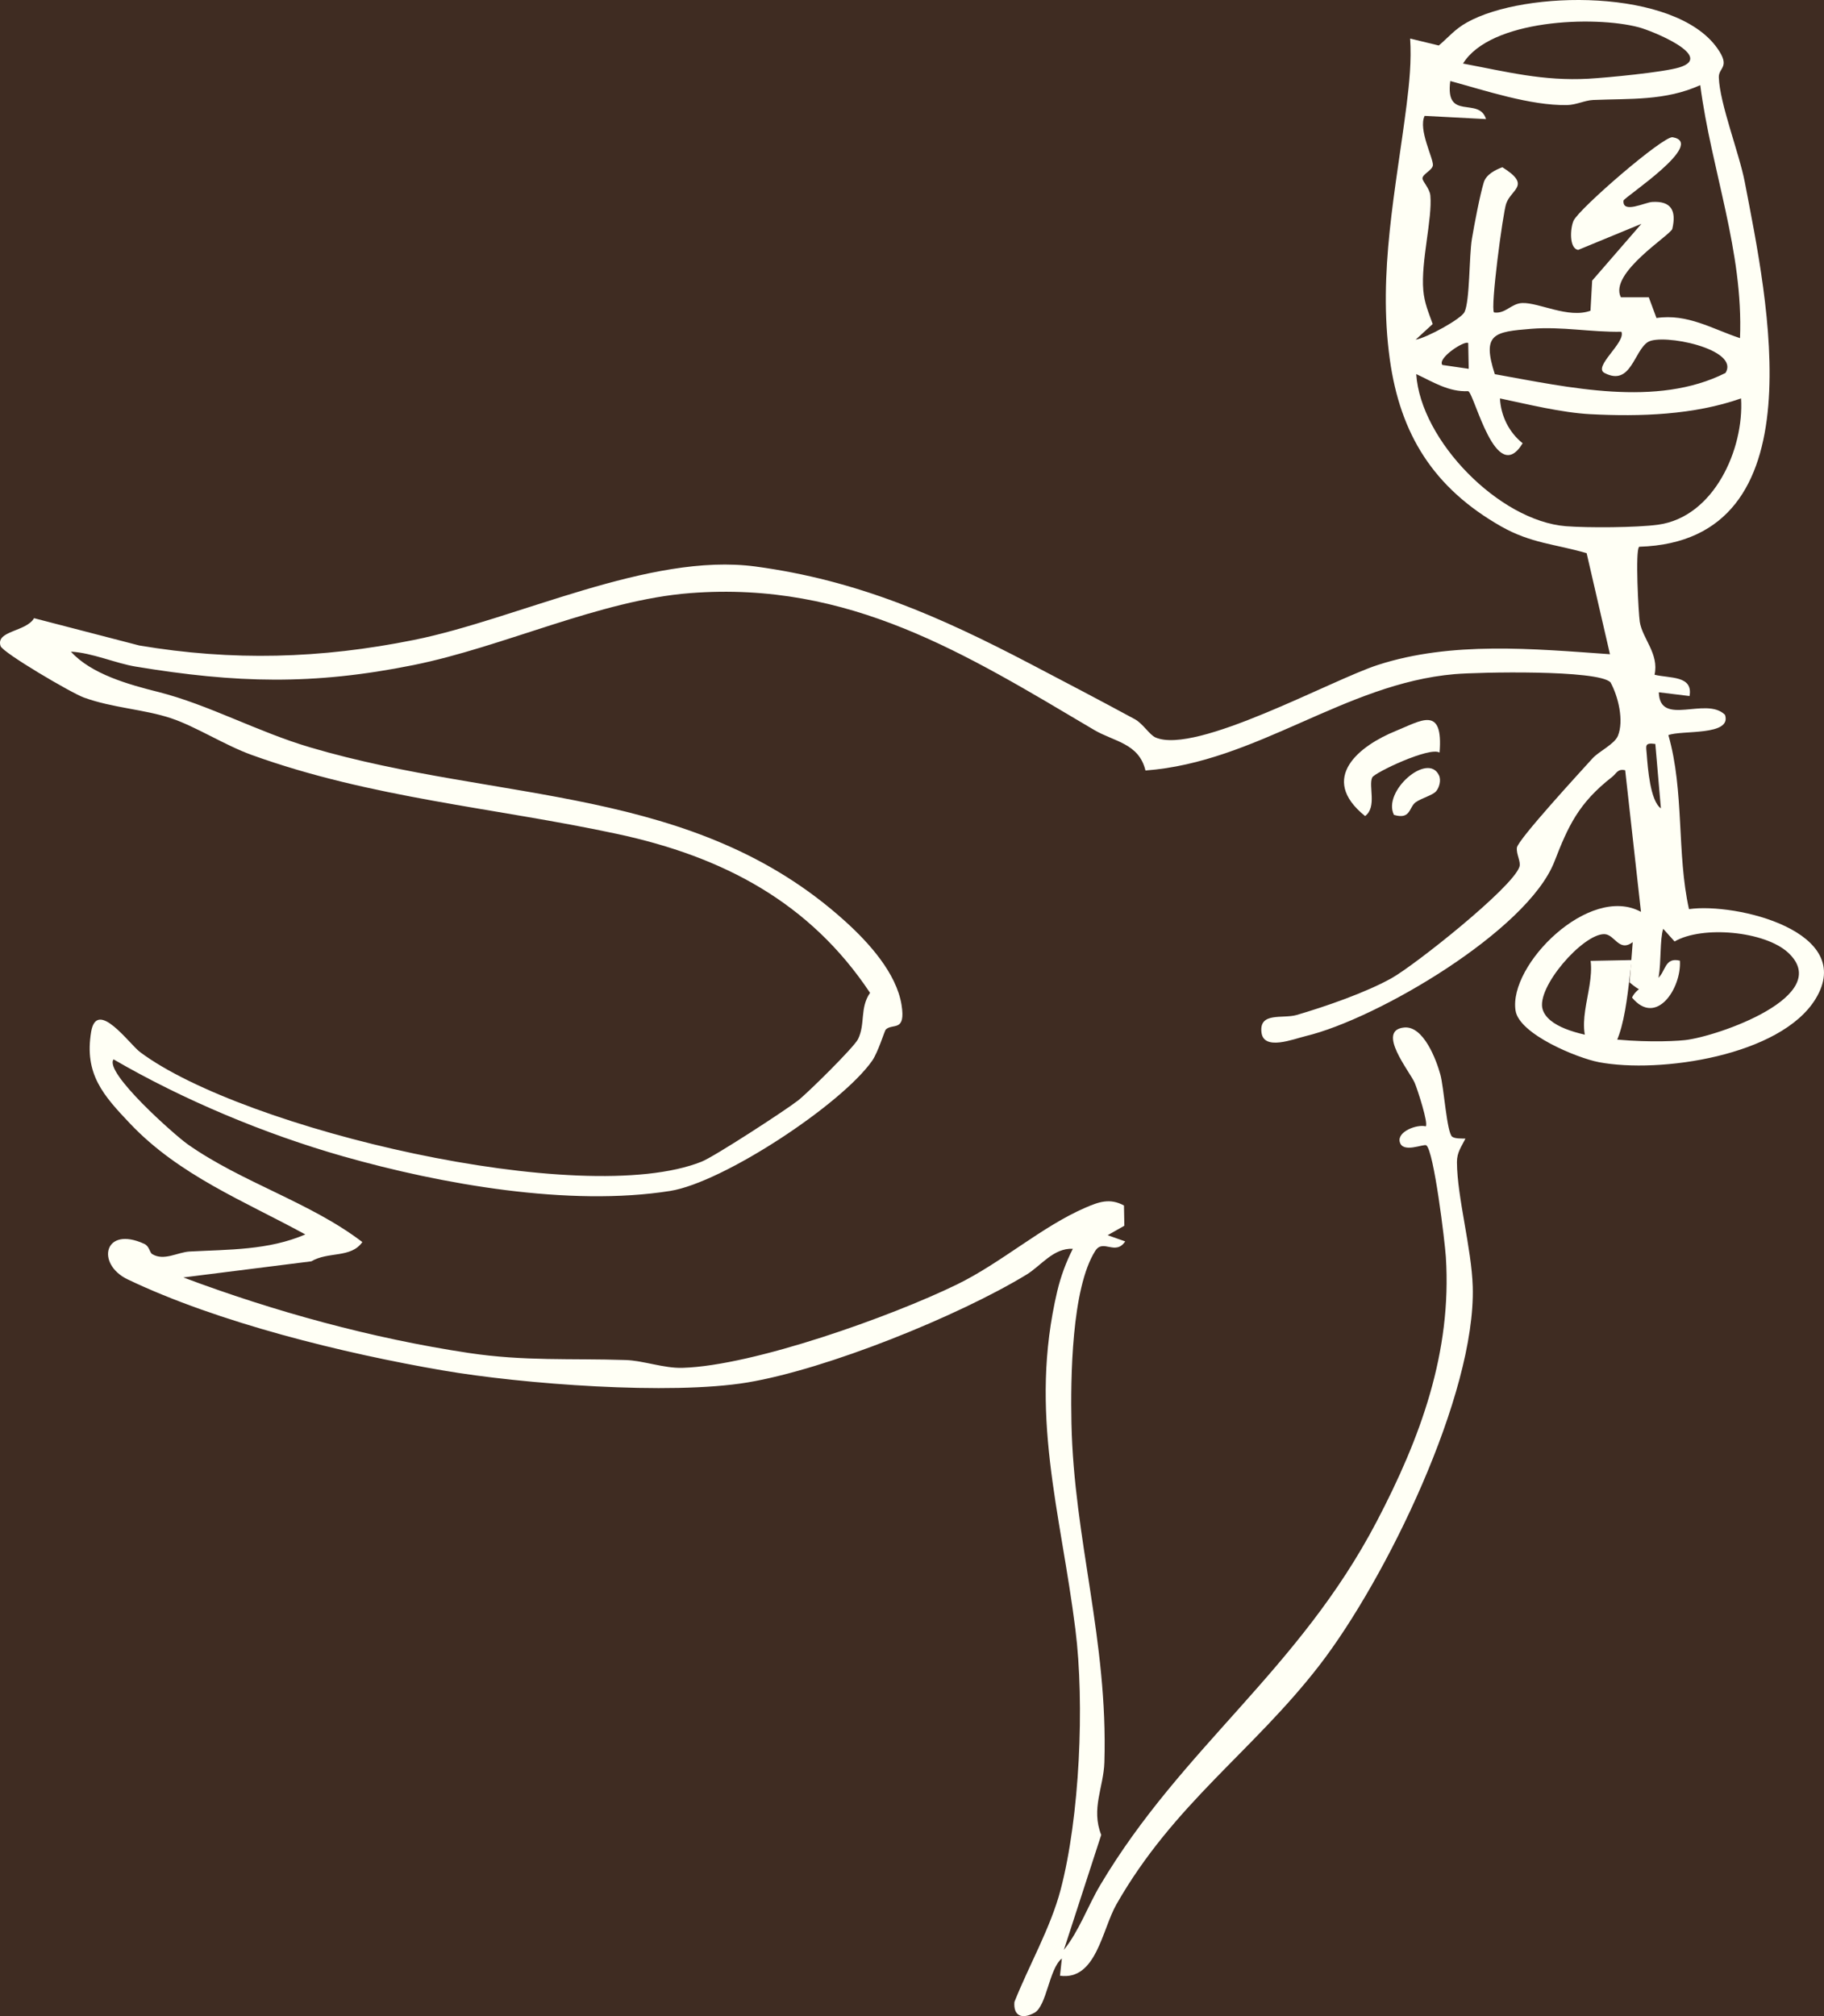 <svg width="38" height="42" viewBox="0 0 38 42" fill="none" xmlns="http://www.w3.org/2000/svg">
<rect width="38" height="42" fill="#3F2C22"/>
<path d="M34.148 11.394C34.066 11.463 34.134 12.767 34.162 12.954C34.215 13.3 34.567 13.619 34.47 14.056C34.786 14.135 35.275 14.067 35.199 14.5L34.559 14.422C34.577 15.152 35.546 14.5 35.937 14.891C36.089 15.337 35.03 15.206 34.758 15.314C35.093 16.485 34.929 17.776 35.187 18.939C36.166 18.8 38.683 19.406 37.824 20.81C37.099 21.996 34.575 22.369 33.308 22.127C32.86 22.041 31.651 21.546 31.574 21.054C31.424 20.1 33.114 18.41 34.187 18.996L33.858 16.046C33.699 16.009 33.677 16.114 33.587 16.184C32.887 16.73 32.672 17.206 32.383 17.95C31.825 19.383 28.7 21.225 27.202 21.584C26.945 21.646 26.329 21.895 26.281 21.51C26.227 21.074 26.725 21.229 27.015 21.144C27.612 20.969 28.462 20.675 28.994 20.376C29.478 20.104 31.502 18.5 31.654 18.06C31.691 17.953 31.586 17.796 31.602 17.659C31.621 17.493 32.94 16.061 33.178 15.798C33.31 15.652 33.634 15.504 33.706 15.33C33.836 15.013 33.713 14.506 33.551 14.213C33.281 13.948 30.805 14.001 30.302 14.044C28.013 14.241 26.182 15.879 23.864 16.051C23.727 15.482 23.21 15.451 22.796 15.207C20.11 13.617 17.699 12.1 14.376 12.356C12.497 12.501 10.493 13.476 8.612 13.855C6.517 14.278 4.914 14.231 2.829 13.887C2.406 13.818 1.927 13.6 1.477 13.575C1.903 14.045 2.683 14.261 3.297 14.415C4.349 14.681 5.359 15.244 6.467 15.571C10.416 16.735 14.455 16.337 17.614 19.198C18.096 19.634 18.675 20.27 18.782 20.933C18.875 21.511 18.597 21.31 18.454 21.447C18.428 21.472 18.295 21.921 18.167 22.102C17.525 23.012 15.066 24.634 13.961 24.81C11.857 25.143 9.197 24.671 7.152 24.09C5.522 23.626 3.822 22.915 2.366 22.069C2.162 22.338 3.639 23.646 3.905 23.834C5.038 24.634 6.455 25.04 7.549 25.875C7.311 26.215 6.837 26.067 6.487 26.276L3.82 26.612C5.714 27.323 7.753 27.882 9.764 28.185C10.927 28.36 11.885 28.295 13.03 28.332C13.408 28.344 13.83 28.507 14.22 28.495C15.701 28.451 18.566 27.425 19.931 26.761C20.862 26.308 21.703 25.552 22.609 25.16C22.893 25.037 23.122 24.954 23.416 25.113L23.424 25.535L23.076 25.732L23.442 25.861C23.237 26.166 22.982 25.801 22.819 26.057C22.321 26.837 22.303 28.727 22.322 29.646C22.372 32.073 23.085 34.166 23.008 36.711C22.992 37.236 22.726 37.677 22.942 38.225L22.164 40.62C22.482 40.227 22.664 39.703 22.922 39.27C24.626 36.402 27.057 34.798 28.682 31.695C29.593 29.955 30.249 28.174 30.122 26.186C30.101 25.86 29.872 23.974 29.715 23.86C29.661 23.822 29.22 24.035 29.161 23.786C29.11 23.572 29.517 23.418 29.703 23.464C29.762 23.406 29.531 22.693 29.473 22.558C29.373 22.325 28.66 21.462 29.255 21.405C29.658 21.368 29.923 22.079 30.006 22.38C30.082 22.648 30.142 23.604 30.255 23.681C30.317 23.724 30.448 23.717 30.53 23.72C30.446 23.89 30.352 24.004 30.353 24.212C30.357 24.94 30.659 26.01 30.682 26.803C30.747 29.056 28.87 32.905 27.484 34.697C26.098 36.488 24.452 37.578 23.257 39.675C22.958 40.201 22.838 41.262 22.083 41.159L22.122 40.8C21.855 41.01 21.808 41.791 21.55 41.931C21.288 42.074 21.109 41.994 21.134 41.705C21.437 40.941 21.887 40.162 22.096 39.368C22.494 37.857 22.599 35.498 22.404 33.943C22.098 31.491 21.426 29.441 22.027 26.895C22.099 26.592 22.209 26.293 22.351 26.015C21.946 25.995 21.688 26.369 21.386 26.553C19.958 27.421 17.227 28.523 15.575 28.799C13.963 29.068 10.871 28.832 9.227 28.549C7.16 28.195 4.539 27.552 2.659 26.652C1.993 26.332 2.166 25.527 3.005 25.912C3.115 25.962 3.114 26.091 3.172 26.126C3.416 26.275 3.699 26.086 3.949 26.072C4.77 26.028 5.587 26.048 6.361 25.716C5.081 25.017 3.733 24.485 2.71 23.407C2.15 22.817 1.752 22.374 1.899 21.494C2.018 20.794 2.695 21.75 2.918 21.917C5.057 23.52 12.127 25.197 14.619 24.199C14.886 24.092 16.349 23.14 16.624 22.927C16.823 22.773 17.793 21.816 17.876 21.647C18.032 21.327 17.909 20.997 18.126 20.683C16.873 18.801 15.07 17.847 12.859 17.373C10.294 16.822 7.743 16.63 5.238 15.725C4.687 15.526 4.075 15.133 3.565 14.963C3.003 14.775 2.347 14.749 1.747 14.531C1.487 14.437 0.059 13.598 0.012 13.459C-0.096 13.136 0.549 13.163 0.709 12.878L2.902 13.447C4.842 13.774 6.682 13.723 8.621 13.332C10.778 12.898 13.529 11.507 15.735 11.801C17.865 12.086 19.582 12.845 21.46 13.827C22.18 14.204 22.933 14.598 23.643 14.983C23.814 15.077 23.947 15.309 24.075 15.364C24.923 15.726 27.729 14.168 28.706 13.852C30.242 13.355 31.946 13.516 33.541 13.629L33.055 11.524C32.405 11.333 31.898 11.321 31.273 10.966C29.864 10.164 29.171 9.047 28.954 7.484C28.703 5.672 29.083 3.936 29.304 2.186C29.362 1.727 29.408 1.266 29.378 0.803L29.975 0.948C30.185 0.769 30.305 0.612 30.559 0.469C31.775 -0.214 34.892 -0.243 35.775 1.002C36.061 1.405 35.803 1.401 35.809 1.611C35.825 2.152 36.236 3.198 36.35 3.795C36.809 6.201 37.928 11.277 34.151 11.39L34.148 11.394ZM30.48 1.324C31.392 1.496 32.15 1.692 33.093 1.64C33.485 1.618 34.658 1.505 34.984 1.405C35.737 1.177 34.423 0.643 34.14 0.568C33.205 0.322 31.051 0.405 30.48 1.323V1.324ZM35.421 1.774C34.695 2.103 33.961 2.051 33.19 2.083C33.013 2.091 32.838 2.186 32.643 2.189C31.881 2.201 30.945 1.886 30.214 1.688C30.102 2.536 30.811 2.002 30.959 2.481L29.68 2.414C29.541 2.697 29.867 3.306 29.852 3.444C29.841 3.546 29.64 3.625 29.635 3.713C29.631 3.777 29.786 3.924 29.799 4.074C29.843 4.559 29.6 5.445 29.652 6.047C29.676 6.318 29.76 6.503 29.848 6.75L29.493 7.076C29.723 7.039 30.445 6.642 30.511 6.5C30.624 6.259 30.604 5.349 30.665 4.975C30.712 4.689 30.834 4.053 30.912 3.8C30.962 3.636 31.146 3.541 31.299 3.484C31.909 3.864 31.485 3.937 31.379 4.241C31.309 4.441 31.045 6.427 31.126 6.509C31.365 6.543 31.482 6.322 31.712 6.313C32.063 6.299 32.673 6.641 33.135 6.473L33.17 5.846L34.196 4.663L32.879 5.206C32.687 5.176 32.712 4.756 32.782 4.599C32.894 4.349 34.656 2.825 34.847 2.859C35.555 2.983 33.865 4.092 33.823 4.177C33.795 4.461 34.268 4.216 34.421 4.207C34.815 4.183 34.929 4.387 34.84 4.767C34.81 4.895 33.513 5.688 33.768 6.193L34.35 6.194L34.51 6.625C35.159 6.529 35.673 6.854 36.25 7.044C36.324 5.237 35.651 3.538 35.422 1.774L35.421 1.774ZM33.78 6.911C33.149 6.923 32.539 6.799 31.902 6.85C31.129 6.912 30.868 6.949 31.142 7.795C32.675 8.069 34.509 8.493 35.947 7.77C36.26 7.269 34.625 6.94 34.332 7.125C34.04 7.31 33.977 8.056 33.428 7.77C33.179 7.641 33.877 7.132 33.779 6.911H33.78ZM30.588 7.147C30.52 7.083 29.938 7.459 30.049 7.603L30.598 7.683L30.588 7.147H30.588ZM30.589 8.149C30.179 8.168 29.858 7.958 29.505 7.793C29.594 9.174 31.23 10.85 32.623 10.962C33.082 10.998 34.096 10.992 34.542 10.931C35.714 10.771 36.337 9.347 36.272 8.3C35.288 8.645 34.173 8.683 33.125 8.628C32.532 8.596 31.834 8.423 31.249 8.3C31.268 8.663 31.437 9.007 31.722 9.234C31.167 10.149 30.727 8.228 30.589 8.149ZM34.487 15.498C34.252 15.467 34.295 15.537 34.308 15.723C34.329 16.006 34.381 16.686 34.602 16.84L34.486 15.498H34.487ZM34.015 19.627C33.726 19.844 33.642 19.463 33.422 19.46C32.973 19.456 31.996 20.577 32.139 21.03C32.358 21.724 34.505 21.732 35.102 21.668C35.779 21.594 38.221 20.746 37.254 19.847C36.77 19.397 35.465 19.277 34.887 19.613L34.65 19.349C34.507 19.8 34.776 21.184 33.95 20.465L34.015 19.628V19.627Z" fill="#FFFFF5"/>
<path d="M29.991 15.678C29.789 15.548 28.633 16.097 28.588 16.196C28.505 16.372 28.692 16.814 28.439 17C27.451 16.205 28.336 15.528 29.077 15.228C29.603 15.015 30.073 14.685 29.991 15.68L29.991 15.678Z" fill="#FFFFF5"/>
<path d="M29.917 16.486C29.845 16.567 29.619 16.626 29.497 16.71C29.349 16.813 29.396 17.081 29.041 16.976C28.793 16.487 29.747 15.657 29.979 16.152C30.028 16.255 29.984 16.41 29.917 16.486H29.917Z" fill="#FFFFF5"/>
<path d="M34 20C33.914 20.436 33.859 22.179 33.243 21.985C32.717 21.468 33.221 20.664 33.138 20.017L34 20Z" fill="#FFFFF5"/>
<path d="M34.998 20.014C35.033 20.584 34.508 21.394 34 20.781C34.117 20.541 34.383 20.509 34.542 20.376C34.701 20.244 34.679 19.933 34.998 20.013L34.998 20.014Z" fill="#FFFFF5"/>
</svg>

